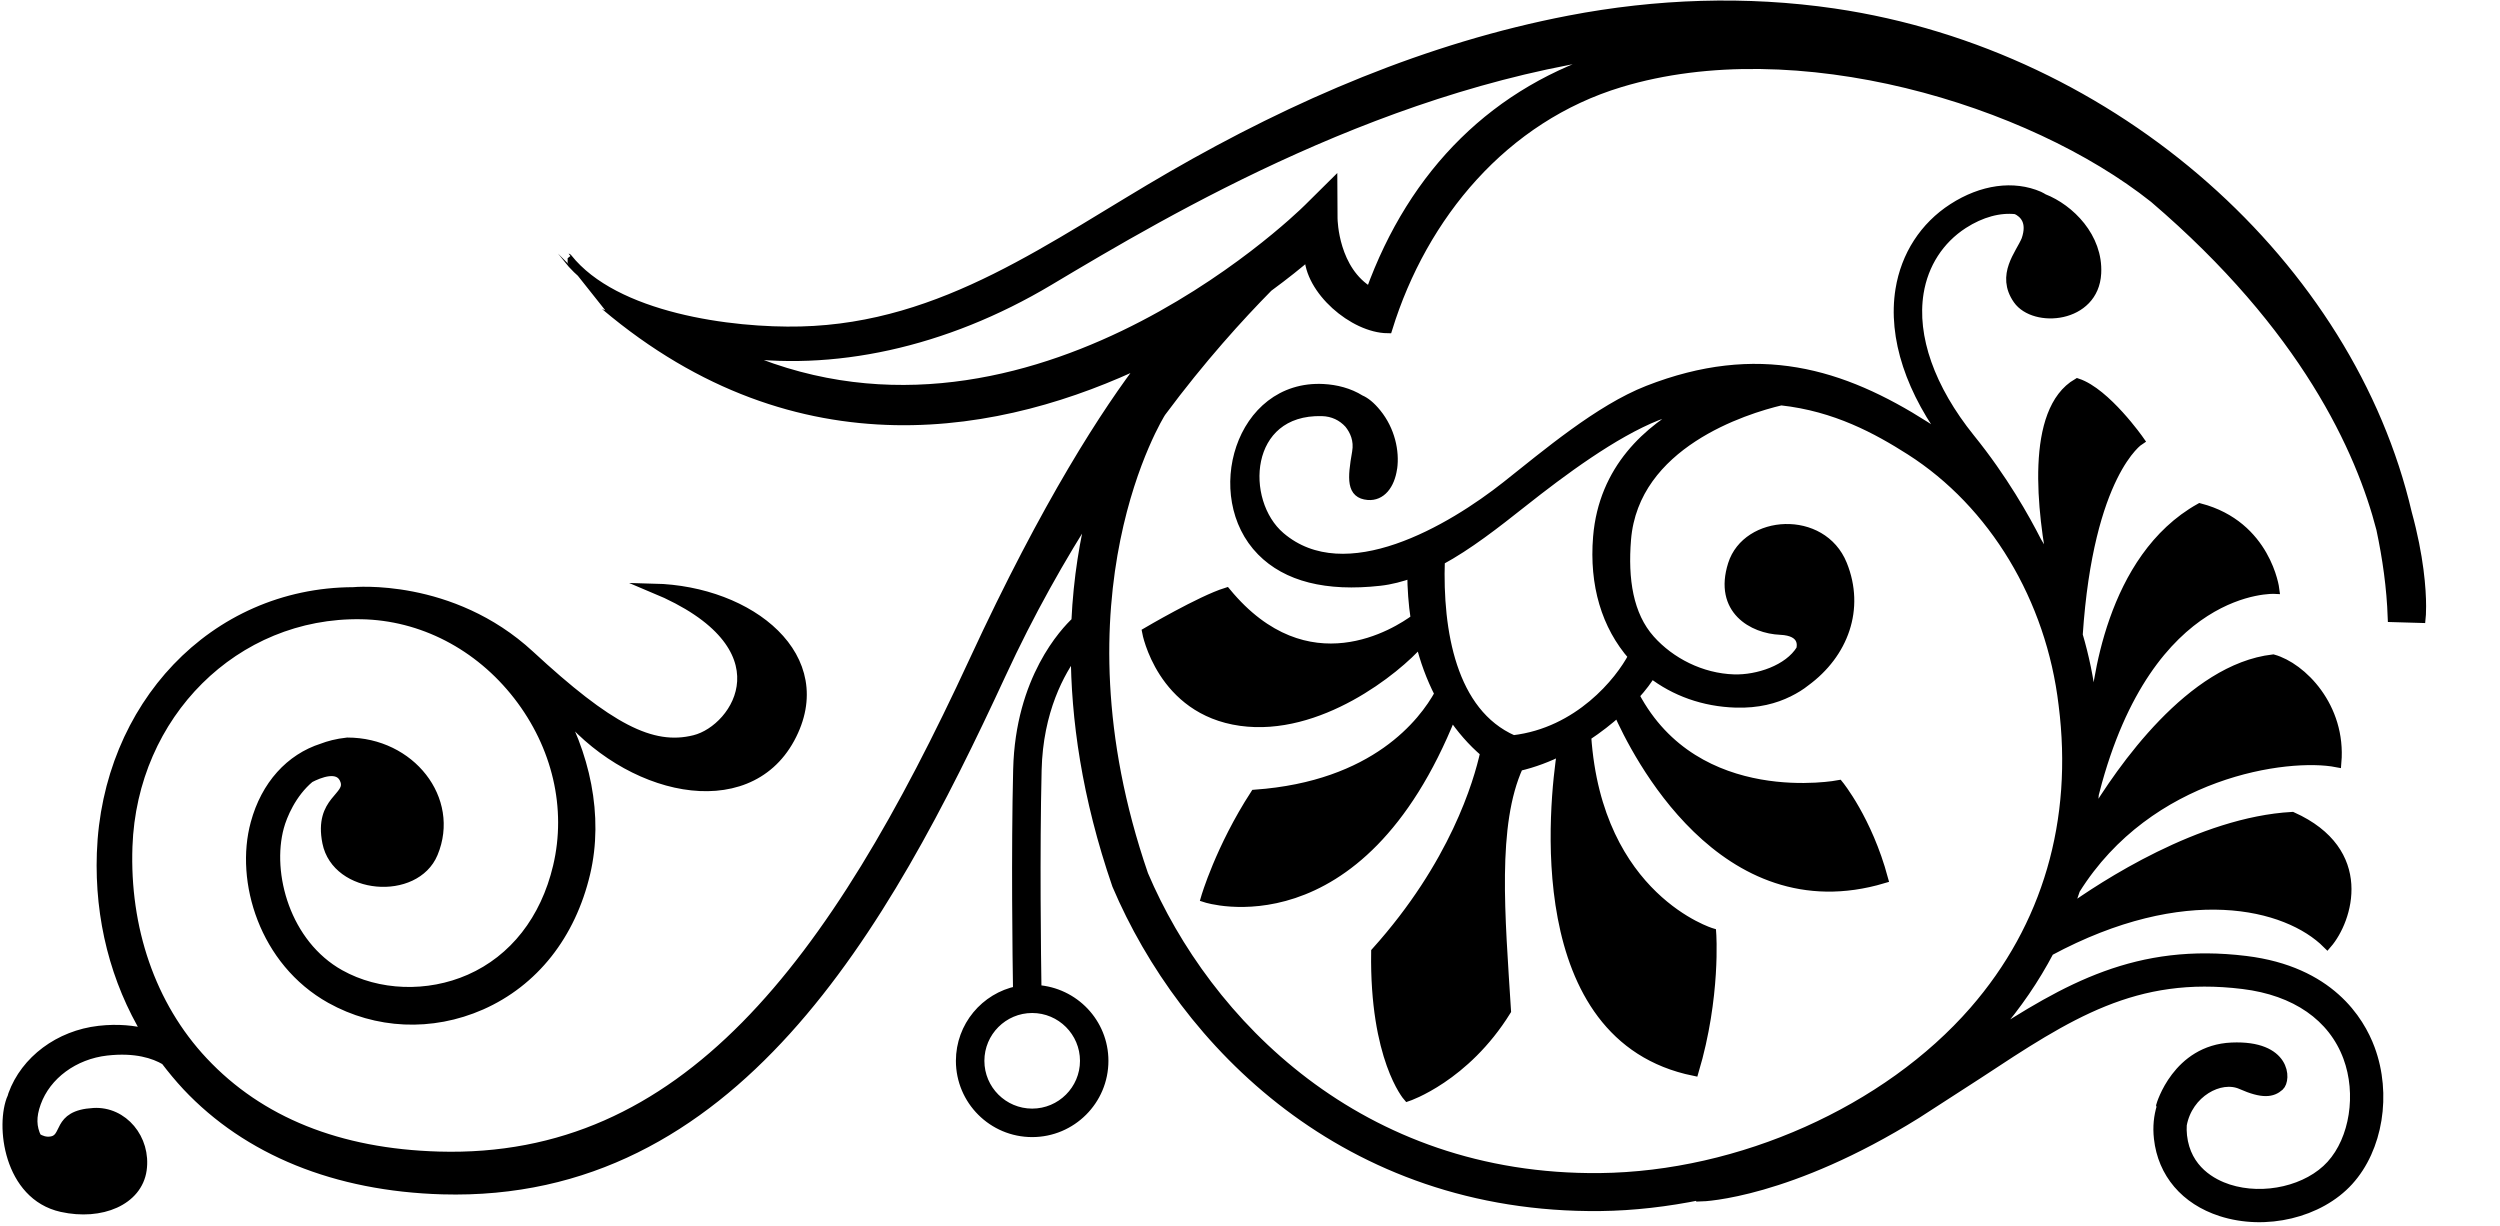 <?xml version="1.0" encoding="UTF-8" standalone="no"?>
<svg
   xmlns:dc="http://purl.org/dc/elements/1.1/"
   xmlns:cc="http://creativecommons.org/ns#"
   xmlns:rdf="http://www.w3.org/1999/02/22-rdf-syntax-ns#"
   xmlns:svg="http://www.w3.org/2000/svg"
   xmlns="http://www.w3.org/2000/svg"
   xmlns:sodipodi="http://sodipodi.sourceforge.net/DTD/sodipodi-0.dtd"
   xmlns:inkscape="http://www.inkscape.org/namespaces/inkscape"
   version="1.1"
   id="svg2"
   xml:space="preserve"
   width="141.693"
   height="69.493"
   viewBox="0 0 141.693 69.493"
   sodipodi:docname="vectorian015.pdf"><defs
     id="defs6" /><sodipodi:namedview
     pagecolor="#ffffff"
     bordercolor="#666666"
     borderopacity="1"
     objecttolerance="10"
     gridtolerance="10"
     guidetolerance="10"
     inkscape:pageopacity="0"
     inkscape:pageshadow="2"
     inkscape:window-width="640"
     inkscape:window-height="480"
     id="namedview4" /><g
     id="g10"
     inkscape:groupmode="layer"
     inkscape:label="vectorian015"
     transform="matrix(1.333,0,0,-1.333,0,69.493)"><g
       id="g12"
       transform="translate(72,-19.878)"><g
         id="g14"
         transform="translate(-71.694,20.243)"><g
           id="g16"><g
             id="g18"><path
               d="M 5.953,7.822 C 5.393,7.966 4.721,8.045 3.907,7.953 2.211,7.761 0.772,6.688 0.241,5.222 0.228,5.185 0.222,5.147 0.209,5.11 c 0,0.003 0,0.005 -0.002,0.006 C -0.306,3.944 0.038,0.942 2.315,0.435 3.998,0.062 5.544,0.717 5.731,2.025 5.918,3.339 4.932,4.534 3.672,4.459 2.032,4.366 2.595,3.339 1.844,3.245 1.627,3.216 1.432,3.285 1.26,3.39 1.041,3.838 1.024,4.294 1.238,4.881 1.665,6.064 2.841,6.928 4.23,7.086 5.465,7.224 6.248,6.96 6.724,6.681 7.009,6.307 7.31,5.942 7.635,5.593 10.22,2.84 13.977,1.315 18.502,1.185 c 12.343,-0.352 18.762,11.103 23.76,21.915 1.208,2.616 2.544,4.978 3.894,7.077 -0.344,-1.35 -0.622,-2.965 -0.709,-4.829 -0.472,-0.442 -2.382,-2.451 -2.475,-6.294 -0.088,-3.536 -0.026,-8.131 -0.006,-9.41 -1.384,-0.285 -2.429,-1.512 -2.429,-2.982 0,-1.678 1.365,-3.042 3.043,-3.042 1.678,0 3.043,1.363 3.043,3.042 0,1.613 -1.261,2.923 -2.846,3.026 -0.021,1.31 -0.078,5.851 0.006,9.344 0.061,2.518 0.982,4.181 1.638,5.056 0.003,-2.846 0.462,-6.187 1.758,-9.949 C 50.019,7.457 56.906,0.36 67.736,0.475 69.154,0.491 70.588,0.661 72.002,0.95 l 0.003,-0.069 c 0.15,0.003 3.752,0.144 9.183,3.526 l 2.6,1.68 C 87.658,8.638 90.457,10.482 95.063,9.915 97.298,9.642 98.882,8.542 99.521,6.819 100.1,5.257 99.799,3.328 98.807,2.237 97.833,1.163 95.954,0.726 94.438,1.216 c -0.659,0.214 -1.79,0.792 -1.954,2.258 -0.019,0.168 -0.019,0.32 -0.011,0.466 0.248,1.365 1.621,2.109 2.515,1.71 0.914,-0.405 1.32,-0.339 1.624,-0.067 0.304,0.27 0.304,1.76 -2.029,1.658 -2.334,-0.101 -3.01,-2.47 -3.01,-2.47 l 0.019,-0.066 c -0.12,-0.394 -0.174,-0.838 -0.117,-1.341 0.165,-1.486 1.13,-2.619 2.65,-3.112 1.901,-0.616 4.186,-0.069 5.432,1.302 1.254,1.378 1.629,3.69 0.914,5.619 -0.45,1.213 -1.734,3.314 -5.285,3.75 -4.605,0.565 -7.589,-1.133 -11.101,-3.429 0.155,0.165 0.312,0.326 0.458,0.491 0.906,1.043 1.667,2.163 2.286,3.339 5.739,3.086 10.096,2.026 11.813,0.31 0.878,1.016 1.824,3.925 -1.488,5.413 -3.891,-0.216 -8.03,-2.93 -9.543,-4.016 0.117,0.299 0.226,0.603 0.325,0.91 3.125,5.002 9.026,5.808 11.111,5.405 0.203,2.368 -1.488,4.058 -2.704,4.397 -3.488,-0.403 -6.443,-4.656 -7.717,-6.781 0.054,0.406 0.096,0.818 0.123,1.232 0.006,-0.019 0.01,-0.046 0.016,-0.066 2.299,8.861 7.643,8.589 7.643,8.589 0,0 -0.338,2.707 -3.179,3.451 -3.805,-2.131 -4.413,-7.543 -4.51,-9.099 -0.026,0.293 -0.056,0.586 -0.093,0.883 -0.112,0.963 -0.309,1.904 -0.578,2.818 0.459,6.888 2.611,8.274 2.611,8.274 0,0 -1.419,2.029 -2.638,2.435 -2.024,-1.173 -1.528,-5.439 -1.005,-8.051 -0.222,0.453 -0.462,0.898 -0.723,1.326 -0.494,0.973 -1.432,2.65 -2.827,4.374 -1.707,2.12 -2.483,4.319 -2.182,6.189 0.198,1.23 0.869,2.266 1.883,2.923 0.76,0.49 1.55,0.701 2.254,0.618 0.334,-0.158 0.69,-0.507 0.419,-1.291 -0.253,-0.61 -1.085,-1.494 -0.355,-2.538 0.71,-1.014 3.246,-0.81 3.349,1.117 0.082,1.53 -1.134,2.744 -2.254,3.181 -0.062,0.032 -0.115,0.075 -0.181,0.101 -1.096,0.477 -2.434,0.291 -3.67,-0.506 -1.213,-0.781 -2.01,-2.016 -2.245,-3.472 -0.326,-2.026 0.446,-4.347 2.157,-6.57 -0.347,0.269 -0.701,0.528 -1.074,0.765 -3.57,2.274 -7.141,3.355 -11.808,1.53 -2.074,-0.813 -4.323,-2.722 -6.022,-4.066 -2.322,-1.835 -6.83,-4.526 -9.603,-2.157 -1.746,1.49 -1.557,5.41 1.77,5.323 0.47,-0.013 0.854,-0.202 1.146,-0.52 0.234,-0.291 0.424,-0.696 0.331,-1.219 -0.202,-1.149 -0.23,-1.765 0.474,-1.827 0.565,-0.05 0.938,0.446 1.04,1.131 0.01,0.01 0.006,0.016 0.006,0.024 0.098,0.71 -0.094,1.613 -0.674,2.328 -0.258,0.318 -0.488,0.496 -0.693,0.582 -0.482,0.302 -1.037,0.438 -1.574,0.467 -3.558,0.187 -4.922,-4.581 -2.635,-6.906 1.078,-1.098 2.773,-1.528 5.037,-1.275 0.466,0.051 0.918,0.173 1.365,0.333 0.006,-0.651 0.05,-1.301 0.147,-1.938 -0.778,-0.574 -4.595,-3.042 -8.04,1.126 -1.082,-0.336 -3.381,-1.69 -3.381,-1.69 0,0 0.608,-3.315 3.99,-3.787 3.302,-0.462 6.6,2.166 7.635,3.36 0.187,-0.77 0.456,-1.504 0.81,-2.195 -0.67,-1.216 -2.717,-3.912 -7.835,-4.277 -1.49,-2.301 -2.098,-4.397 -2.098,-4.397 0,0 6.506,-2.118 10.464,7.774 0.395,-0.584 0.856,-1.125 1.411,-1.598 -0.28,-1.277 -1.302,-4.766 -4.638,-8.477 -0.067,-4.531 1.354,-6.154 1.354,-6.154 0,0 2.435,0.81 4.194,3.65 -0.254,4.056 -0.606,7.917 0.518,10.392 0.648,0.149 1.266,0.387 1.843,0.675 -0.339,-2.198 -1.478,-12.191 5.621,-13.635 0.946,3.179 0.742,5.885 0.742,5.885 0,0 -4.85,1.456 -5.315,8.355 0.499,0.33 0.949,0.682 1.338,1.034 0.754,-1.714 4.45,-9.127 11.283,-7.088 -0.675,2.501 -1.893,3.989 -1.893,3.989 0,0 -6.053,-1.173 -8.683,3.8 0.331,0.363 0.573,0.69 0.712,0.942 0.994,-0.773 2.234,-1.218 3.589,-1.259 0.939,-0.029 1.672,0.17 2.251,0.459 0.002,0 0.002,0 0.003,0 0.267,0.134 0.506,0.28 0.704,0.44 1.635,1.194 2.336,3.109 1.576,4.987 -0.862,2.13 -4.059,1.926 -4.667,0 -0.608,-1.928 0.862,-2.741 2.03,-2.79 1.016,-0.046 0.915,-0.666 0.872,-0.826 -0.525,-0.856 -1.838,-1.288 -2.851,-1.256 -1.389,0.045 -2.698,0.718 -3.552,1.675 -0.93,1.042 -1.155,2.57 -1.018,4.262 0.334,4.075 5.034,5.535 6.579,5.901 2.323,-0.253 4.094,-1.226 5.493,-2.117 3.541,-2.258 5.974,-6.298 6.506,-10.813 C 88.049,16.862 86.738,12.363 83.625,8.789 79.924,4.541 73.682,1.755 67.722,1.691 57.495,1.584 50.984,8.297 48.317,14.573 c -4.104,11.923 0.698,19.588 0.747,19.663 1.709,2.301 3.328,4.078 4.554,5.322 0.714,0.522 1.301,0.997 1.733,1.37 0,-1.491 1.894,-3.114 3.346,-3.13 1.493,4.826 4.947,8.968 9.888,10.459 7.483,2.264 17.426,-0.731 22.695,-4.918 6.429,-5.493 8.789,-10.722 9.651,-14.063 0.262,-1.234 0.44,-2.486 0.485,-3.76 l 1.214,-0.035 c 0.005,0.046 0.019,0.221 0.019,0.512 0,0.702 -0.094,2.099 -0.606,3.958 C 99.602,40.423 89.67,49.442 77.673,51.209 73.929,51.757 70.12,51.621 66.415,50.908 60.423,49.756 54.786,47.328 49.52,44.29 44.445,41.36 39.874,37.836 33.738,37.687 30.802,37.615 25.837,38.258 23.829,40.789 c 0.002,0 1.603,-2.019 1.603,-2.019 8.256,-6.978 16.928,-5.25 22.959,-2.352 C 46.746,34.282 44.213,30.395 41.099,23.662 35.102,10.686 28.787,2.307 18.352,2.605 14.099,2.725 10.731,4.081 8.339,6.632 6.091,9.026 5.004,12.318 5.126,15.774 c 0.198,5.626 4.56,9.959 9.933,9.864 2.566,-0.046 4.992,-1.299 6.656,-3.44 1.662,-2.141 2.28,-4.79 1.691,-7.277 -0.533,-2.253 -1.861,-3.949 -3.741,-4.778 -1.779,-0.784 -3.894,-0.709 -5.517,0.198 -2.302,1.286 -3.123,4.269 -2.579,6.266 0.128,0.474 0.517,1.43 1.293,2.078 0.378,0.197 1.259,0.574 1.496,-0.101 0.259,-0.73 -1.122,-0.822 -0.76,-2.637 0.406,-2.03 3.755,-2.285 4.515,-0.458 0.954,2.288 -0.963,4.72 -3.651,4.72 C 14.009,20.16 13.665,20.062 13.397,19.96 12.033,19.525 10.989,18.387 10.549,16.76 9.883,14.318 10.907,10.89 13.75,9.301 15.699,8.216 18.033,8.094 20.157,9.029 c 2.235,0.989 3.813,2.979 4.434,5.613 0.571,2.421 0,5.107 -1.344,7.354 0.098,-0.12 0.197,-0.24 0.296,-0.366 2.79,-3.499 7.886,-4.675 9.741,-1.267 1.875,3.448 -1.675,6.291 -5.784,6.392 5.835,-2.435 3.552,-5.987 1.725,-6.442 -1.827,-0.458 -3.653,0.506 -7.002,3.602 -3.347,3.094 -7.507,2.688 -7.507,2.688 C 8.764,26.581 4.23,21.722 4.011,15.491 3.913,12.704 4.596,10.07 5.953,7.822 Z m 24.85,28.989 c 4.234,-0.658 9.031,0.35 13.496,3.016 5.07,3.026 14.485,8.616 25.004,9.826 -0.354,-0.083 -0.725,-0.125 -1.07,-0.23 -4.91,-1.482 -8.435,-4.968 -10.274,-10.069 -1.546,0.899 -1.594,3.029 -1.594,3.13 l -0.008,1.451 -1.03,-1.021 C 54.779,42.367 43.096,31.101 30.803,36.812 Z m 40.829,-2.32 c -1.853,-0.971 -3.765,-2.663 -4.003,-5.557 -0.166,-2.021 0.354,-3.774 1.496,-5.069 -0.558,-1.072 -2.307,-3.23 -5.091,-3.558 -2.624,1.154 -3.206,4.632 -3.107,7.627 1.187,0.642 2.341,1.544 3.533,2.488 1.629,1.288 3.834,2.931 5.704,3.671 0.51,0.17 0.994,0.294 1.469,0.398 z M 43.581,8.896 c 1.23,0 2.232,-1.002 2.232,-2.234 0,-1.23 -1.002,-2.23 -2.232,-2.23 -1.232,0 -2.232,1 -2.232,2.23 0,1.232 1,2.234 2.232,2.234 z"
               style="fill:#000000;fill-opacity:1;fill-rule:nonzero;stroke:#000000;stroke-width:0.399;stroke-linecap:butt;stroke-linejoin:miter;stroke-miterlimit:10;stroke-dasharray:none;stroke-opacity:1"
               id="path20" /></g></g></g></g></g></svg>

